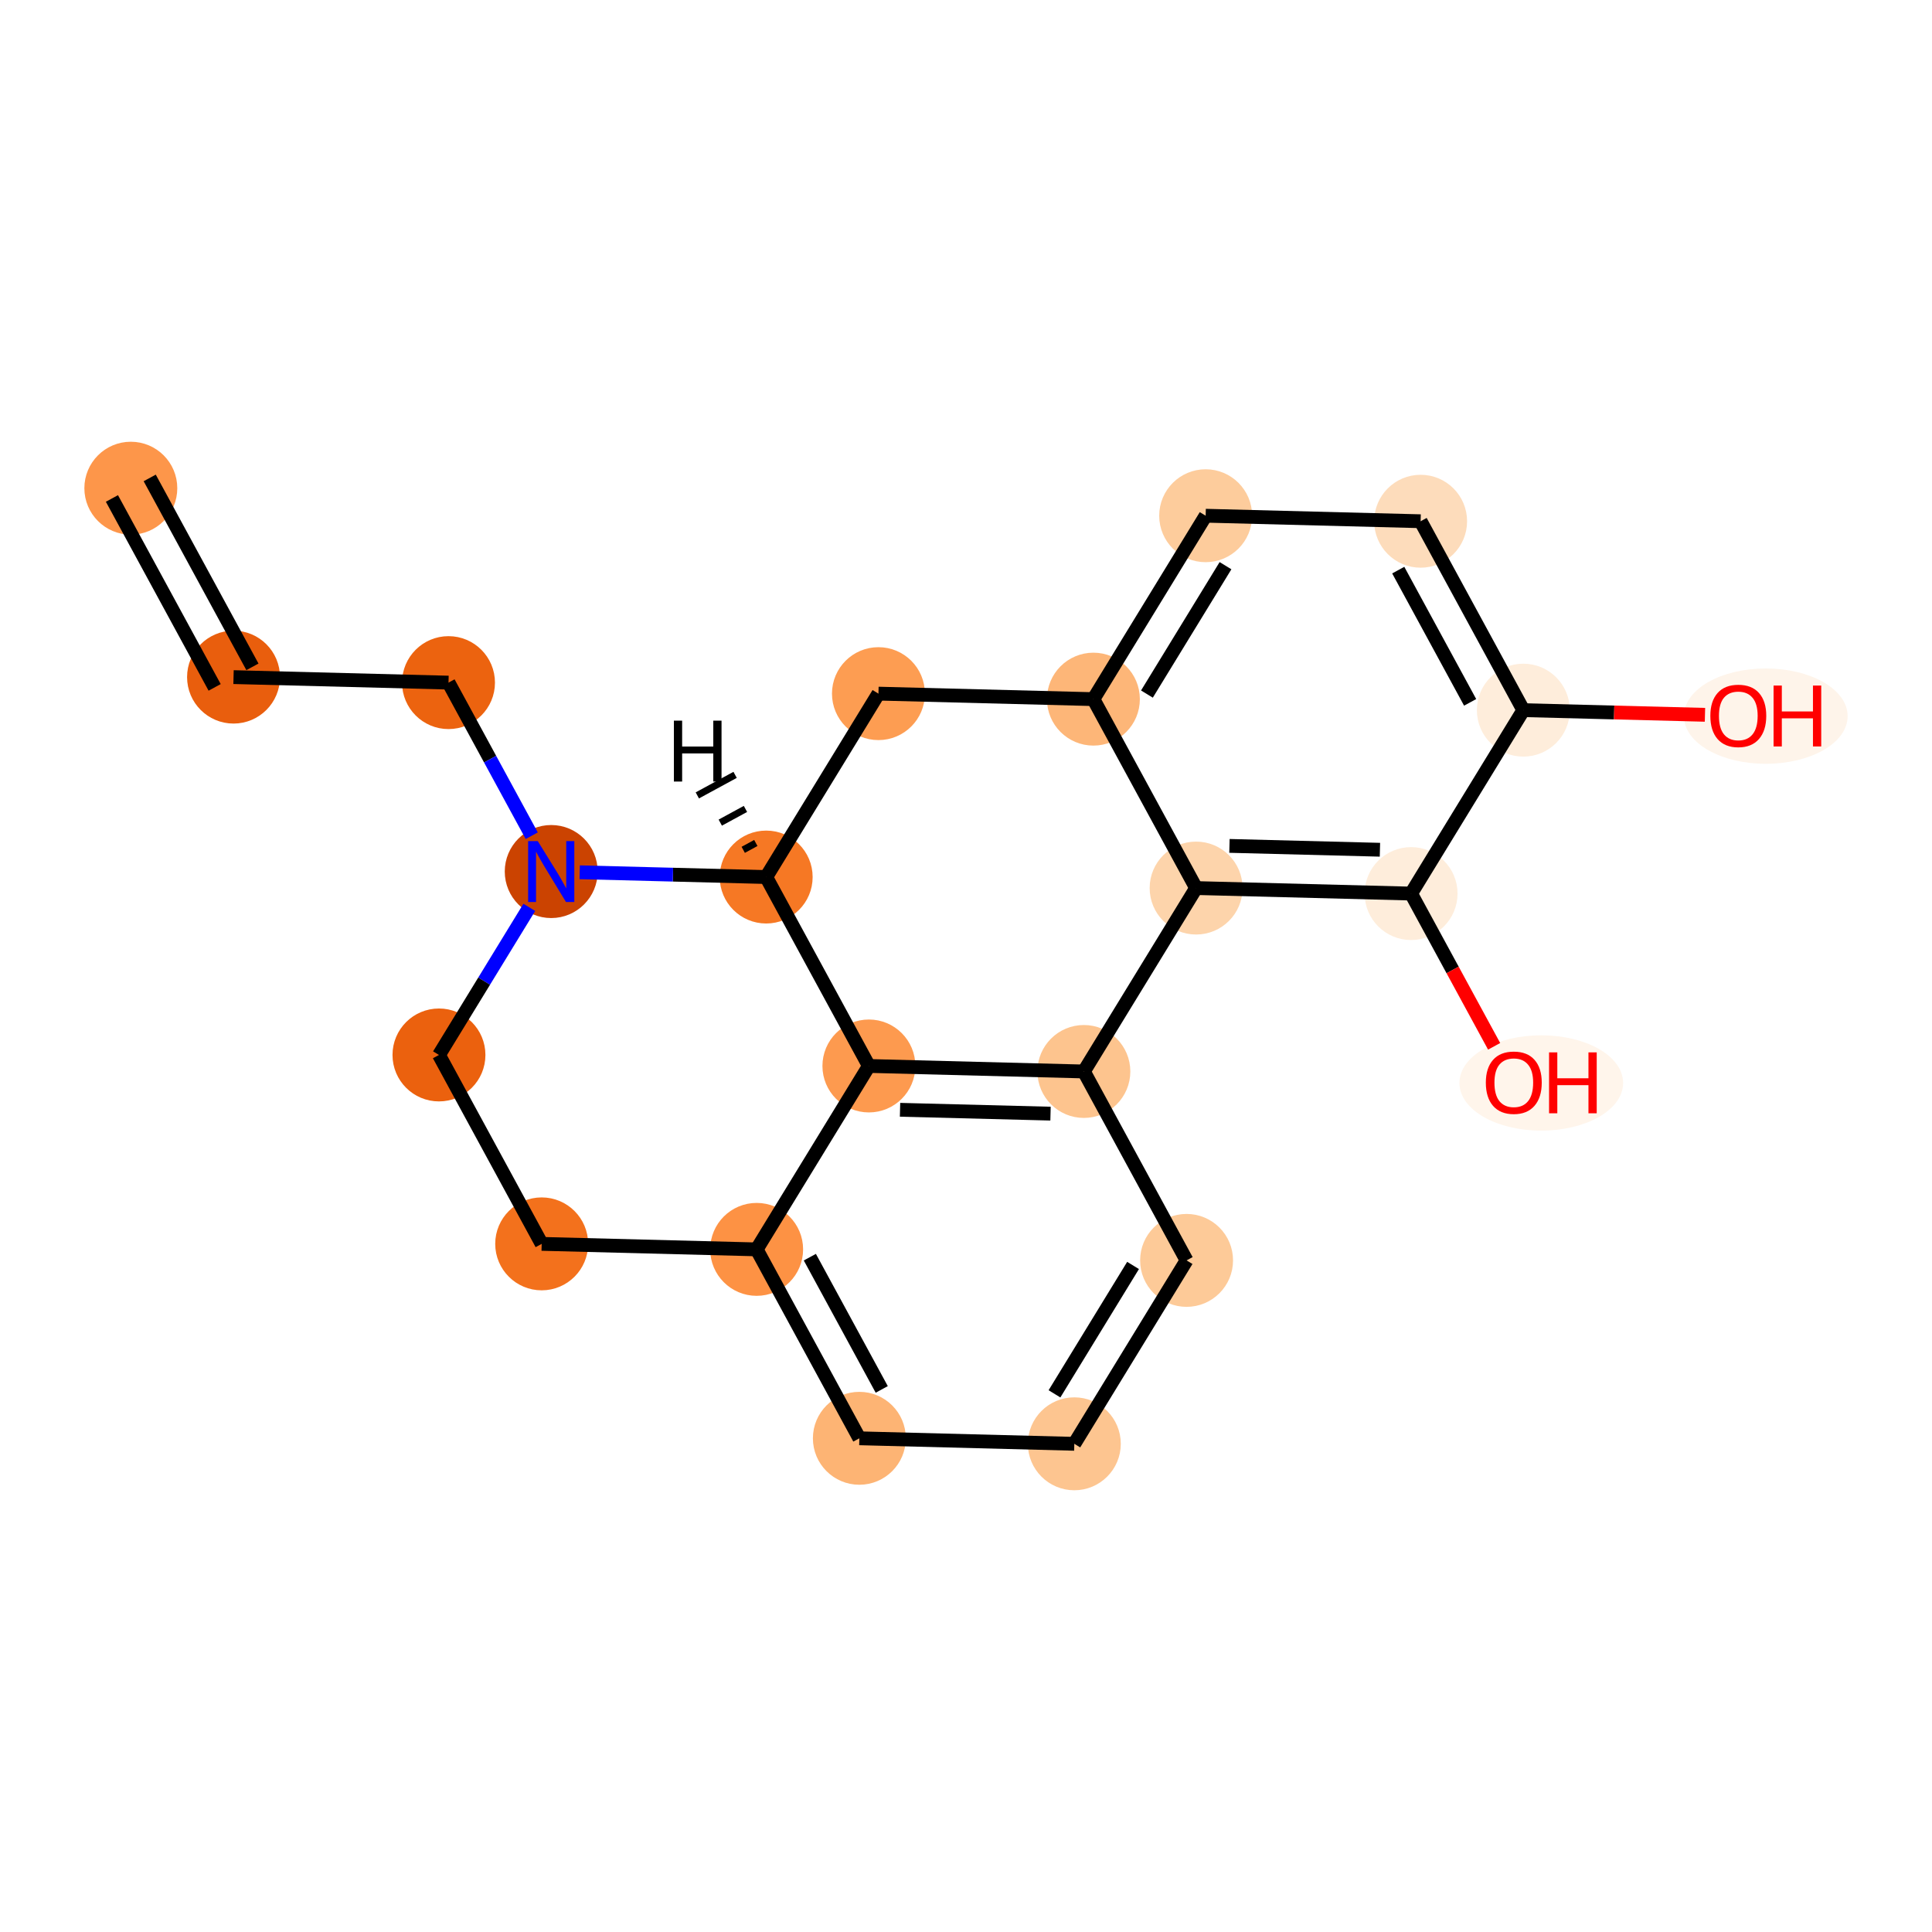 <?xml version='1.0' encoding='iso-8859-1'?>
<svg version='1.1' baseProfile='full'
              xmlns='http://www.w3.org/2000/svg'
                      xmlns:rdkit='http://www.rdkit.org/xml'
                      xmlns:xlink='http://www.w3.org/1999/xlink'
                  xml:space='preserve'
width='280px' height='280px' viewBox='0 0 280 280'>
<!-- END OF HEADER -->
<rect style='opacity:1.0;fill:#FFFFFF;stroke:none' width='280' height='280' x='0' y='0'> </rect>
<ellipse cx='18.96' cy='70.753' rx='6.233' ry='6.233'  style='fill:#FD964A;fill-rule:evenodd;stroke:#FD964A;stroke-width:1.0px;stroke-linecap:butt;stroke-linejoin:miter;stroke-opacity:1' />
<ellipse cx='33.846' cy='98.132' rx='6.233' ry='6.233'  style='fill:#E95E0D;fill-rule:evenodd;stroke:#E95E0D;stroke-width:1.0px;stroke-linecap:butt;stroke-linejoin:miter;stroke-opacity:1' />
<ellipse cx='65.001' cy='98.93' rx='6.233' ry='6.233'  style='fill:#EC630F;fill-rule:evenodd;stroke:#EC630F;stroke-width:1.0px;stroke-linecap:butt;stroke-linejoin:miter;stroke-opacity:1' />
<ellipse cx='79.887' cy='126.31' rx='6.233' ry='6.241'  style='fill:#CB4301;fill-rule:evenodd;stroke:#CB4301;stroke-width:1.0px;stroke-linecap:butt;stroke-linejoin:miter;stroke-opacity:1' />
<ellipse cx='63.618' cy='152.892' rx='6.233' ry='6.233'  style='fill:#EB610E;fill-rule:evenodd;stroke:#EB610E;stroke-width:1.0px;stroke-linecap:butt;stroke-linejoin:miter;stroke-opacity:1' />
<ellipse cx='78.504' cy='180.271' rx='6.233' ry='6.233'  style='fill:#F3711C;fill-rule:evenodd;stroke:#F3711C;stroke-width:1.0px;stroke-linecap:butt;stroke-linejoin:miter;stroke-opacity:1' />
<ellipse cx='109.659' cy='181.069' rx='6.233' ry='6.233'  style='fill:#FD9244;fill-rule:evenodd;stroke:#FD9244;stroke-width:1.0px;stroke-linecap:butt;stroke-linejoin:miter;stroke-opacity:1' />
<ellipse cx='124.545' cy='208.449' rx='6.233' ry='6.233'  style='fill:#FDB474;fill-rule:evenodd;stroke:#FDB474;stroke-width:1.0px;stroke-linecap:butt;stroke-linejoin:miter;stroke-opacity:1' />
<ellipse cx='155.699' cy='209.247' rx='6.233' ry='6.233'  style='fill:#FDC590;fill-rule:evenodd;stroke:#FDC590;stroke-width:1.0px;stroke-linecap:butt;stroke-linejoin:miter;stroke-opacity:1' />
<ellipse cx='171.968' cy='182.666' rx='6.233' ry='6.233'  style='fill:#FDCA98;fill-rule:evenodd;stroke:#FDCA98;stroke-width:1.0px;stroke-linecap:butt;stroke-linejoin:miter;stroke-opacity:1' />
<ellipse cx='157.082' cy='155.286' rx='6.233' ry='6.233'  style='fill:#FDC48E;fill-rule:evenodd;stroke:#FDC48E;stroke-width:1.0px;stroke-linecap:butt;stroke-linejoin:miter;stroke-opacity:1' />
<ellipse cx='125.927' cy='154.488' rx='6.233' ry='6.233'  style='fill:#FD9A4F;fill-rule:evenodd;stroke:#FD9A4F;stroke-width:1.0px;stroke-linecap:butt;stroke-linejoin:miter;stroke-opacity:1' />
<ellipse cx='111.041' cy='127.108' rx='6.233' ry='6.233'  style='fill:#F67824;fill-rule:evenodd;stroke:#F67824;stroke-width:1.0px;stroke-linecap:butt;stroke-linejoin:miter;stroke-opacity:1' />
<ellipse cx='127.31' cy='100.527' rx='6.233' ry='6.233'  style='fill:#FD9D52;fill-rule:evenodd;stroke:#FD9D52;stroke-width:1.0px;stroke-linecap:butt;stroke-linejoin:miter;stroke-opacity:1' />
<ellipse cx='158.464' cy='101.325' rx='6.233' ry='6.233'  style='fill:#FDB678;fill-rule:evenodd;stroke:#FDB678;stroke-width:1.0px;stroke-linecap:butt;stroke-linejoin:miter;stroke-opacity:1' />
<ellipse cx='174.733' cy='74.743' rx='6.233' ry='6.233'  style='fill:#FDCC9C;fill-rule:evenodd;stroke:#FDCC9C;stroke-width:1.0px;stroke-linecap:butt;stroke-linejoin:miter;stroke-opacity:1' />
<ellipse cx='205.887' cy='75.542' rx='6.233' ry='6.233'  style='fill:#FDDCBB;fill-rule:evenodd;stroke:#FDDCBB;stroke-width:1.0px;stroke-linecap:butt;stroke-linejoin:miter;stroke-opacity:1' />
<ellipse cx='220.773' cy='102.921' rx='6.233' ry='6.233'  style='fill:#FEEDDB;fill-rule:evenodd;stroke:#FEEDDB;stroke-width:1.0px;stroke-linecap:butt;stroke-linejoin:miter;stroke-opacity:1' />
<ellipse cx='255.911' cy='103.788' rx='11.362' ry='6.408'  style='fill:#FEF4EA;fill-rule:evenodd;stroke:#FEF4EA;stroke-width:1.0px;stroke-linecap:butt;stroke-linejoin:miter;stroke-opacity:1' />
<ellipse cx='204.505' cy='129.503' rx='6.233' ry='6.233'  style='fill:#FEEDDB;fill-rule:evenodd;stroke:#FEEDDB;stroke-width:1.0px;stroke-linecap:butt;stroke-linejoin:miter;stroke-opacity:1' />
<ellipse cx='223.374' cy='156.951' rx='11.362' ry='6.408'  style='fill:#FFF5EB;fill-rule:evenodd;stroke:#FFF5EB;stroke-width:1.0px;stroke-linecap:butt;stroke-linejoin:miter;stroke-opacity:1' />
<ellipse cx='173.35' cy='128.705' rx='6.233' ry='6.233'  style='fill:#FDD4AB;fill-rule:evenodd;stroke:#FDD4AB;stroke-width:1.0px;stroke-linecap:butt;stroke-linejoin:miter;stroke-opacity:1' />
<path class='bond-0 atom-0 atom-1' d='M 16.222,72.241 L 31.108,99.621' style='fill:none;fill-rule:evenodd;stroke:#000000;stroke-width:2.0px;stroke-linecap:butt;stroke-linejoin:miter;stroke-opacity:1' />
<path class='bond-0 atom-0 atom-1' d='M 21.698,69.264 L 36.584,96.644' style='fill:none;fill-rule:evenodd;stroke:#000000;stroke-width:2.0px;stroke-linecap:butt;stroke-linejoin:miter;stroke-opacity:1' />
<path class='bond-1 atom-1 atom-2' d='M 33.846,98.132 L 65.001,98.93' style='fill:none;fill-rule:evenodd;stroke:#000000;stroke-width:2.0px;stroke-linecap:butt;stroke-linejoin:miter;stroke-opacity:1' />
<path class='bond-2 atom-2 atom-3' d='M 65.001,98.93 L 71.032,110.024' style='fill:none;fill-rule:evenodd;stroke:#000000;stroke-width:2.0px;stroke-linecap:butt;stroke-linejoin:miter;stroke-opacity:1' />
<path class='bond-2 atom-2 atom-3' d='M 71.032,110.024 L 77.064,121.118' style='fill:none;fill-rule:evenodd;stroke:#0000FF;stroke-width:2.0px;stroke-linecap:butt;stroke-linejoin:miter;stroke-opacity:1' />
<path class='bond-3 atom-3 atom-4' d='M 76.709,131.502 L 70.164,142.197' style='fill:none;fill-rule:evenodd;stroke:#0000FF;stroke-width:2.0px;stroke-linecap:butt;stroke-linejoin:miter;stroke-opacity:1' />
<path class='bond-3 atom-3 atom-4' d='M 70.164,142.197 L 63.618,152.892' style='fill:none;fill-rule:evenodd;stroke:#000000;stroke-width:2.0px;stroke-linecap:butt;stroke-linejoin:miter;stroke-opacity:1' />
<path class='bond-21 atom-12 atom-3' d='M 111.041,127.108 L 97.527,126.762' style='fill:none;fill-rule:evenodd;stroke:#000000;stroke-width:2.0px;stroke-linecap:butt;stroke-linejoin:miter;stroke-opacity:1' />
<path class='bond-21 atom-12 atom-3' d='M 97.527,126.762 L 84.013,126.416' style='fill:none;fill-rule:evenodd;stroke:#0000FF;stroke-width:2.0px;stroke-linecap:butt;stroke-linejoin:miter;stroke-opacity:1' />
<path class='bond-4 atom-4 atom-5' d='M 63.618,152.892 L 78.504,180.271' style='fill:none;fill-rule:evenodd;stroke:#000000;stroke-width:2.0px;stroke-linecap:butt;stroke-linejoin:miter;stroke-opacity:1' />
<path class='bond-5 atom-5 atom-6' d='M 78.504,180.271 L 109.659,181.069' style='fill:none;fill-rule:evenodd;stroke:#000000;stroke-width:2.0px;stroke-linecap:butt;stroke-linejoin:miter;stroke-opacity:1' />
<path class='bond-6 atom-6 atom-7' d='M 109.659,181.069 L 124.545,208.449' style='fill:none;fill-rule:evenodd;stroke:#000000;stroke-width:2.0px;stroke-linecap:butt;stroke-linejoin:miter;stroke-opacity:1' />
<path class='bond-6 atom-6 atom-7' d='M 117.368,182.199 L 127.788,201.365' style='fill:none;fill-rule:evenodd;stroke:#000000;stroke-width:2.0px;stroke-linecap:butt;stroke-linejoin:miter;stroke-opacity:1' />
<path class='bond-23 atom-11 atom-6' d='M 125.927,154.488 L 109.659,181.069' style='fill:none;fill-rule:evenodd;stroke:#000000;stroke-width:2.0px;stroke-linecap:butt;stroke-linejoin:miter;stroke-opacity:1' />
<path class='bond-7 atom-7 atom-8' d='M 124.545,208.449 L 155.699,209.247' style='fill:none;fill-rule:evenodd;stroke:#000000;stroke-width:2.0px;stroke-linecap:butt;stroke-linejoin:miter;stroke-opacity:1' />
<path class='bond-8 atom-8 atom-9' d='M 155.699,209.247 L 171.968,182.666' style='fill:none;fill-rule:evenodd;stroke:#000000;stroke-width:2.0px;stroke-linecap:butt;stroke-linejoin:miter;stroke-opacity:1' />
<path class='bond-8 atom-8 atom-9' d='M 152.823,202.006 L 164.211,183.399' style='fill:none;fill-rule:evenodd;stroke:#000000;stroke-width:2.0px;stroke-linecap:butt;stroke-linejoin:miter;stroke-opacity:1' />
<path class='bond-9 atom-9 atom-10' d='M 171.968,182.666 L 157.082,155.286' style='fill:none;fill-rule:evenodd;stroke:#000000;stroke-width:2.0px;stroke-linecap:butt;stroke-linejoin:miter;stroke-opacity:1' />
<path class='bond-10 atom-10 atom-11' d='M 157.082,155.286 L 125.927,154.488' style='fill:none;fill-rule:evenodd;stroke:#000000;stroke-width:2.0px;stroke-linecap:butt;stroke-linejoin:miter;stroke-opacity:1' />
<path class='bond-10 atom-10 atom-11' d='M 152.249,161.397 L 130.441,160.839' style='fill:none;fill-rule:evenodd;stroke:#000000;stroke-width:2.0px;stroke-linecap:butt;stroke-linejoin:miter;stroke-opacity:1' />
<path class='bond-24 atom-21 atom-10' d='M 173.35,128.705 L 157.082,155.286' style='fill:none;fill-rule:evenodd;stroke:#000000;stroke-width:2.0px;stroke-linecap:butt;stroke-linejoin:miter;stroke-opacity:1' />
<path class='bond-11 atom-11 atom-12' d='M 125.927,154.488 L 111.041,127.108' style='fill:none;fill-rule:evenodd;stroke:#000000;stroke-width:2.0px;stroke-linecap:butt;stroke-linejoin:miter;stroke-opacity:1' />
<path class='bond-12 atom-12 atom-13' d='M 111.041,127.108 L 127.31,100.527' style='fill:none;fill-rule:evenodd;stroke:#000000;stroke-width:2.0px;stroke-linecap:butt;stroke-linejoin:miter;stroke-opacity:1' />
<path class='bond-25 atom-12 atom-22' d='M 109.54,122.172 L 107.714,123.164' style='fill:none;fill-rule:evenodd;stroke:#000000;stroke-width:1.0px;stroke-linecap:butt;stroke-linejoin:miter;stroke-opacity:1' />
<path class='bond-25 atom-12 atom-22' d='M 108.038,117.235 L 104.388,119.22' style='fill:none;fill-rule:evenodd;stroke:#000000;stroke-width:1.0px;stroke-linecap:butt;stroke-linejoin:miter;stroke-opacity:1' />
<path class='bond-25 atom-12 atom-22' d='M 106.537,112.299 L 101.061,115.276' style='fill:none;fill-rule:evenodd;stroke:#000000;stroke-width:1.0px;stroke-linecap:butt;stroke-linejoin:miter;stroke-opacity:1' />
<path class='bond-13 atom-13 atom-14' d='M 127.31,100.527 L 158.464,101.325' style='fill:none;fill-rule:evenodd;stroke:#000000;stroke-width:2.0px;stroke-linecap:butt;stroke-linejoin:miter;stroke-opacity:1' />
<path class='bond-14 atom-14 atom-15' d='M 158.464,101.325 L 174.733,74.743' style='fill:none;fill-rule:evenodd;stroke:#000000;stroke-width:2.0px;stroke-linecap:butt;stroke-linejoin:miter;stroke-opacity:1' />
<path class='bond-14 atom-14 atom-15' d='M 166.221,100.591 L 177.609,81.984' style='fill:none;fill-rule:evenodd;stroke:#000000;stroke-width:2.0px;stroke-linecap:butt;stroke-linejoin:miter;stroke-opacity:1' />
<path class='bond-22 atom-21 atom-14' d='M 173.35,128.705 L 158.464,101.325' style='fill:none;fill-rule:evenodd;stroke:#000000;stroke-width:2.0px;stroke-linecap:butt;stroke-linejoin:miter;stroke-opacity:1' />
<path class='bond-15 atom-15 atom-16' d='M 174.733,74.743 L 205.887,75.542' style='fill:none;fill-rule:evenodd;stroke:#000000;stroke-width:2.0px;stroke-linecap:butt;stroke-linejoin:miter;stroke-opacity:1' />
<path class='bond-16 atom-16 atom-17' d='M 205.887,75.542 L 220.773,102.921' style='fill:none;fill-rule:evenodd;stroke:#000000;stroke-width:2.0px;stroke-linecap:butt;stroke-linejoin:miter;stroke-opacity:1' />
<path class='bond-16 atom-16 atom-17' d='M 202.644,82.626 L 213.064,101.792' style='fill:none;fill-rule:evenodd;stroke:#000000;stroke-width:2.0px;stroke-linecap:butt;stroke-linejoin:miter;stroke-opacity:1' />
<path class='bond-17 atom-17 atom-18' d='M 220.773,102.921 L 233.935,103.259' style='fill:none;fill-rule:evenodd;stroke:#000000;stroke-width:2.0px;stroke-linecap:butt;stroke-linejoin:miter;stroke-opacity:1' />
<path class='bond-17 atom-17 atom-18' d='M 233.935,103.259 L 247.097,103.596' style='fill:none;fill-rule:evenodd;stroke:#FF0000;stroke-width:2.0px;stroke-linecap:butt;stroke-linejoin:miter;stroke-opacity:1' />
<path class='bond-18 atom-17 atom-19' d='M 220.773,102.921 L 204.505,129.503' style='fill:none;fill-rule:evenodd;stroke:#000000;stroke-width:2.0px;stroke-linecap:butt;stroke-linejoin:miter;stroke-opacity:1' />
<path class='bond-19 atom-19 atom-20' d='M 204.505,129.503 L 210.523,140.572' style='fill:none;fill-rule:evenodd;stroke:#000000;stroke-width:2.0px;stroke-linecap:butt;stroke-linejoin:miter;stroke-opacity:1' />
<path class='bond-19 atom-19 atom-20' d='M 210.523,140.572 L 216.541,151.641' style='fill:none;fill-rule:evenodd;stroke:#FF0000;stroke-width:2.0px;stroke-linecap:butt;stroke-linejoin:miter;stroke-opacity:1' />
<path class='bond-20 atom-19 atom-21' d='M 204.505,129.503 L 173.35,128.705' style='fill:none;fill-rule:evenodd;stroke:#000000;stroke-width:2.0px;stroke-linecap:butt;stroke-linejoin:miter;stroke-opacity:1' />
<path class='bond-20 atom-19 atom-21' d='M 199.991,123.152 L 178.183,122.593' style='fill:none;fill-rule:evenodd;stroke:#000000;stroke-width:2.0px;stroke-linecap:butt;stroke-linejoin:miter;stroke-opacity:1' />
<path  class='atom-3' d='M 77.936 121.897
L 80.828 126.572
Q 81.115 127.033, 81.576 127.868
Q 82.037 128.704, 82.062 128.753
L 82.062 121.897
L 83.234 121.897
L 83.234 130.723
L 82.025 130.723
L 78.921 125.612
Q 78.559 125.014, 78.173 124.328
Q 77.799 123.642, 77.686 123.431
L 77.686 130.723
L 76.54 130.723
L 76.54 121.897
L 77.936 121.897
' fill='#0000FF'/>
<path  class='atom-18' d='M 247.876 103.744
Q 247.876 101.625, 248.923 100.441
Q 249.971 99.257, 251.928 99.257
Q 253.885 99.257, 254.932 100.441
Q 255.979 101.625, 255.979 103.744
Q 255.979 105.889, 254.92 107.11
Q 253.86 108.319, 251.928 108.319
Q 249.983 108.319, 248.923 107.11
Q 247.876 105.901, 247.876 103.744
M 251.928 107.322
Q 253.274 107.322, 253.997 106.425
Q 254.733 105.515, 254.733 103.744
Q 254.733 102.012, 253.997 101.139
Q 253.274 100.254, 251.928 100.254
Q 250.581 100.254, 249.846 101.127
Q 249.123 101.999, 249.123 103.744
Q 249.123 105.527, 249.846 106.425
Q 250.581 107.322, 251.928 107.322
' fill='#FF0000'/>
<path  class='atom-18' d='M 257.039 99.356
L 258.235 99.356
L 258.235 103.109
L 262.748 103.109
L 262.748 99.356
L 263.945 99.356
L 263.945 108.182
L 262.748 108.182
L 262.748 104.106
L 258.235 104.106
L 258.235 108.182
L 257.039 108.182
L 257.039 99.356
' fill='#FF0000'/>
<path  class='atom-20' d='M 215.339 156.907
Q 215.339 154.788, 216.386 153.604
Q 217.434 152.42, 219.391 152.42
Q 221.348 152.42, 222.395 153.604
Q 223.442 154.788, 223.442 156.907
Q 223.442 159.052, 222.383 160.273
Q 221.323 161.482, 219.391 161.482
Q 217.446 161.482, 216.386 160.273
Q 215.339 159.064, 215.339 156.907
M 219.391 160.485
Q 220.737 160.485, 221.46 159.588
Q 222.196 158.678, 222.196 156.907
Q 222.196 155.175, 221.46 154.302
Q 220.737 153.417, 219.391 153.417
Q 218.044 153.417, 217.309 154.29
Q 216.586 155.162, 216.586 156.907
Q 216.586 158.69, 217.309 159.588
Q 218.044 160.485, 219.391 160.485
' fill='#FF0000'/>
<path  class='atom-20' d='M 224.502 152.519
L 225.698 152.519
L 225.698 156.272
L 230.211 156.272
L 230.211 152.519
L 231.408 152.519
L 231.408 161.345
L 230.211 161.345
L 230.211 157.269
L 225.698 157.269
L 225.698 161.345
L 224.502 161.345
L 224.502 152.519
' fill='#FF0000'/>
<path  class='atom-22' d='M 97.664 104.442
L 98.861 104.442
L 98.861 108.195
L 103.374 108.195
L 103.374 104.442
L 104.57 104.442
L 104.57 113.268
L 103.374 113.268
L 103.374 109.192
L 98.861 109.192
L 98.861 113.268
L 97.664 113.268
L 97.664 104.442
' fill='#000000'/>
</svg>
